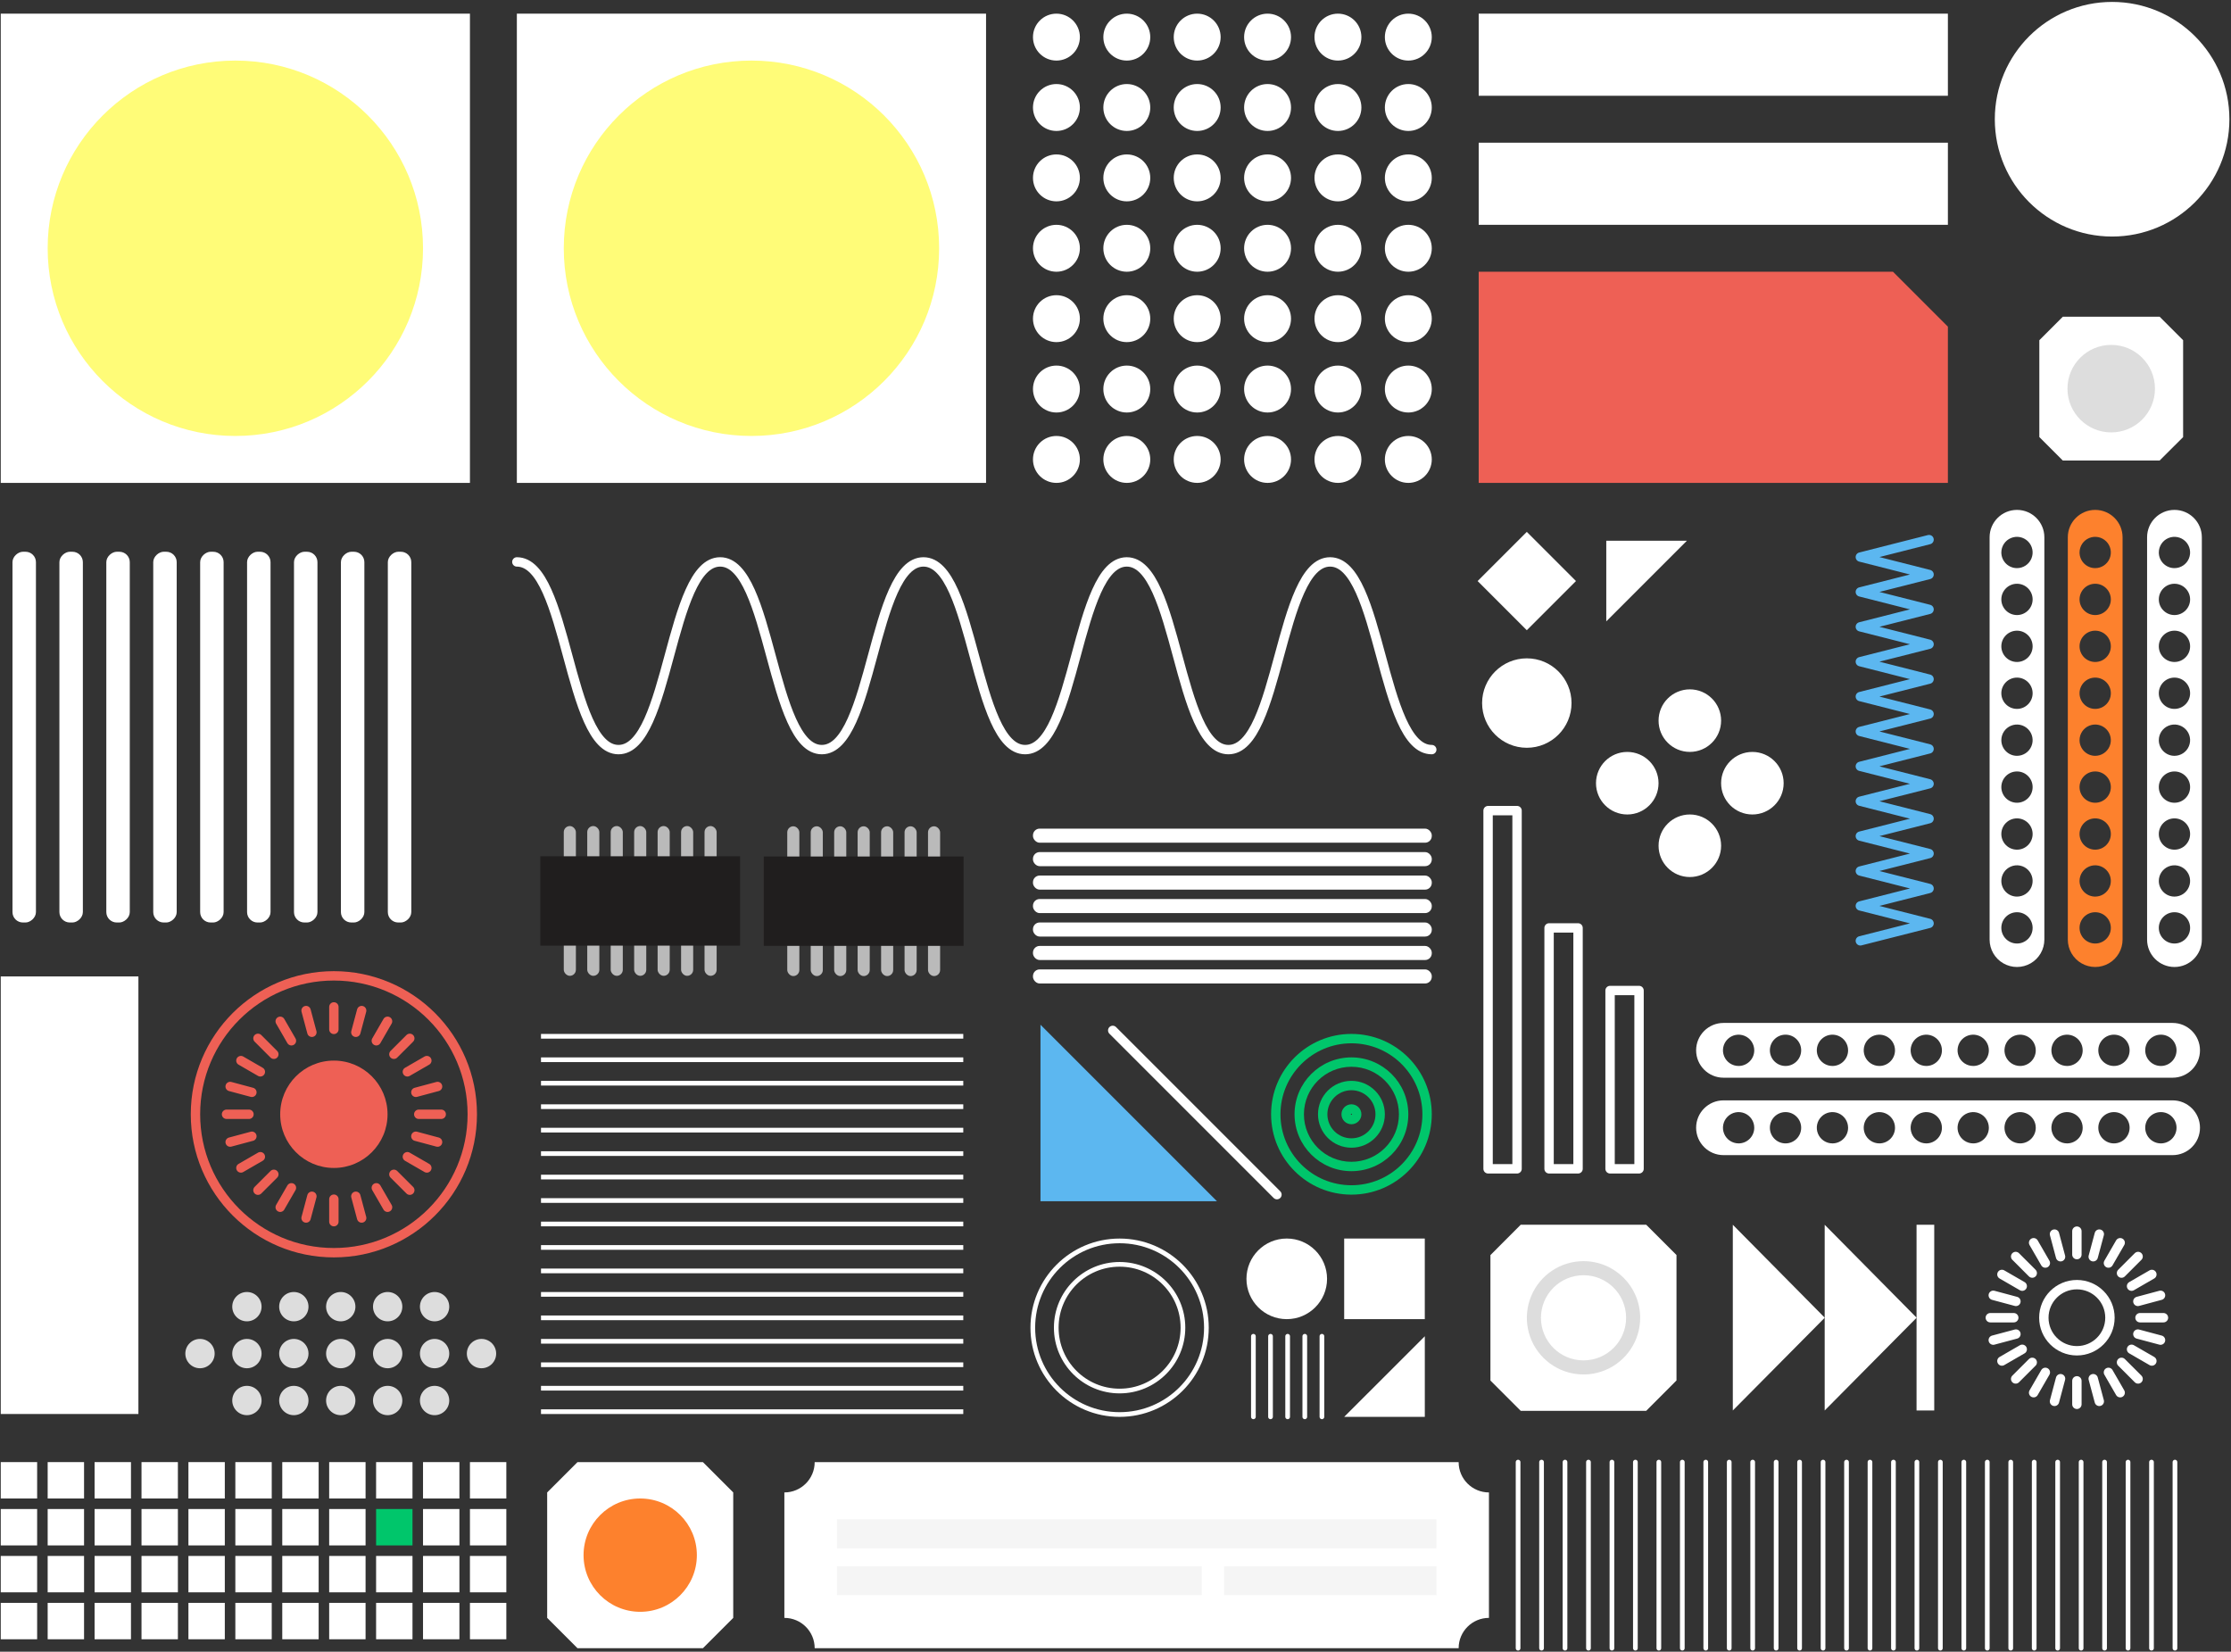 <?xml version="1.0" encoding="UTF-8"?>
<svg width="951px" height="704px" viewBox="0 0 951 704" version="1.1" xmlns="http://www.w3.org/2000/svg" xmlns:xlink="http://www.w3.org/1999/xlink">
    <rect x="0" y="0" width="951" height="704" fill="#333333" stroke="none"/>
    <!-- Generator: Sketch 43.2 (39069) - http://www.bohemiancoding.com/sketch -->
    <title>Group 2</title>
    <desc>Created with Sketch.</desc>
    <defs></defs>
    <g id="Page-1" stroke="none" stroke-width="1" fill="none" fill-rule="evenodd">
        <g id="Group-2">
            <g id="Group" transform="translate(0, 5)" fill-rule="nonzero">
                <rect id="Rectangle-path" fill="#FFFFFF" x="0.32" y="0.82" width="200" height="200"></rect>
                <circle id="Oval" fill="#FFFC78" cx="100.32" cy="100.82" r="80"></circle>
            </g>
            <g id="Group" transform="translate(541, 440)" fill-rule="nonzero" fill="#00C66B">
                <path d="M35.07,4.68 C51.777,4.68 65.32,18.223 65.32,34.93 C65.32,51.637 51.777,65.18 35.07,65.18 C18.363,65.18 4.82,51.637 4.82,34.93 C4.837,18.23 18.37,4.697 35.07,4.68 L35.07,4.68 Z M35.07,0.68 C16.154,0.68 0.82,16.014 0.82,34.93 C0.82,53.846 16.154,69.18 35.07,69.18 C53.986,69.18 69.32,53.846 69.32,34.93 C69.32,16.014 53.986,0.68 35.07,0.68 Z" id="Shape"></path>
                <path d="M35.07,14.68 C46.254,14.68 55.32,23.746 55.32,34.93 C55.32,46.114 46.254,55.18 35.07,55.18 C23.886,55.18 14.82,46.114 14.82,34.93 C14.831,23.751 23.891,14.691 35.07,14.68 L35.07,14.68 Z M35.07,10.68 C21.677,10.68 10.82,21.537 10.82,34.93 C10.82,48.323 21.677,59.18 35.07,59.18 C48.463,59.18 59.32,48.323 59.32,34.93 C59.303,21.544 48.456,10.697 35.07,10.68 L35.07,10.68 Z" id="Shape"></path>
                <path d="M35.07,24.68 C40.731,24.68 45.32,29.269 45.32,34.93 C45.32,40.591 40.731,45.18 35.07,45.18 C29.409,45.18 24.82,40.591 24.82,34.93 C24.826,29.271 29.411,24.686 35.07,24.68 L35.07,24.68 Z M35.07,20.68 C27.2,20.68 20.82,27.06 20.82,34.93 C20.82,42.8 27.2,49.18 35.07,49.18 C42.94,49.18 49.32,42.8 49.32,34.93 C49.309,27.065 42.935,20.691 35.07,20.68 Z" id="Shape"></path>
                <path d="M35.07,34.68 C35.208,34.68 35.32,34.792 35.32,34.93 C35.32,35.068 35.208,35.18 35.07,35.18 C34.932,35.18 34.82,35.068 34.82,34.93 C34.82,34.792 34.932,34.68 35.07,34.68 L35.07,34.68 Z M35.07,30.68 C32.723,30.68 30.82,32.583 30.82,34.93 C30.82,37.277 32.723,39.18 35.07,39.18 C37.417,39.18 39.32,37.277 39.32,34.93 C39.32,32.583 37.417,30.68 35.07,30.68 Z" id="Shape"></path>
            </g>
            <rect id="Rectangle-path" fill="#FFFFFF" fill-rule="nonzero" x="630.32" y="5.82" width="200" height="35"></rect>
            <rect id="Rectangle-path" fill="#FFFFFF" fill-rule="nonzero" x="630.32" y="60.82" width="200" height="35"></rect>
            <g id="Group" transform="translate(220, 5)" fill-rule="nonzero">
                <rect id="Rectangle-path" fill="#FFFFFF" x="0.32" y="0.82" width="200" height="200"></rect>
                <circle id="Oval" fill="#FFFC78" cx="100.32" cy="100.82" r="80"></circle>
            </g>
            <g id="Group" transform="translate(440, 5)" fill-rule="nonzero" fill="#FFFFFF">
                <circle id="Oval" cx="10.32" cy="10.82" r="10"></circle>
                <circle id="Oval" cx="40.32" cy="10.82" r="10"></circle>
                <circle id="Oval" cx="70.32" cy="10.82" r="10"></circle>
                <circle id="Oval" cx="100.32" cy="10.82" r="10"></circle>
                <circle id="Oval" cx="130.32" cy="10.82" r="10"></circle>
                <circle id="Oval" cx="160.32" cy="10.82" r="10"></circle>
                <circle id="Oval" cx="10.32" cy="40.82" r="10"></circle>
                <circle id="Oval" cx="40.32" cy="40.82" r="10"></circle>
                <circle id="Oval" cx="70.32" cy="40.82" r="10"></circle>
                <circle id="Oval" cx="100.32" cy="40.82" r="10"></circle>
                <circle id="Oval" cx="130.32" cy="40.82" r="10"></circle>
                <circle id="Oval" cx="160.32" cy="40.82" r="10"></circle>
                <circle id="Oval" cx="10.32" cy="70.82" r="10"></circle>
                <circle id="Oval" cx="40.32" cy="70.82" r="10"></circle>
                <circle id="Oval" cx="70.32" cy="70.82" r="10"></circle>
                <circle id="Oval" cx="100.32" cy="70.82" r="10"></circle>
                <circle id="Oval" cx="130.32" cy="70.82" r="10"></circle>
                <circle id="Oval" cx="160.32" cy="70.82" r="10"></circle>
                <circle id="Oval" cx="10.32" cy="100.82" r="10"></circle>
                <circle id="Oval" cx="40.32" cy="100.82" r="10"></circle>
                <circle id="Oval" cx="70.32" cy="100.82" r="10"></circle>
                <circle id="Oval" cx="100.32" cy="100.82" r="10"></circle>
                <circle id="Oval" cx="130.32" cy="100.82" r="10"></circle>
                <circle id="Oval" cx="160.32" cy="100.82" r="10"></circle>
                <circle id="Oval" cx="10.32" cy="130.82" r="10"></circle>
                <circle id="Oval" cx="40.32" cy="130.82" r="10"></circle>
                <circle id="Oval" cx="70.32" cy="130.82" r="10"></circle>
                <circle id="Oval" cx="100.32" cy="130.82" r="10"></circle>
                <circle id="Oval" cx="130.32" cy="130.82" r="10"></circle>
                <circle id="Oval" cx="160.32" cy="130.82" r="10"></circle>
                <circle id="Oval" cx="10.32" cy="160.82" r="10"></circle>
                <circle id="Oval" cx="40.32" cy="160.82" r="10"></circle>
                <circle id="Oval" cx="70.32" cy="160.82" r="10"></circle>
                <circle id="Oval" cx="100.32" cy="160.82" r="10"></circle>
                <circle id="Oval" cx="130.32" cy="160.82" r="10"></circle>
                <circle id="Oval" cx="160.32" cy="160.82" r="10"></circle>
                <circle id="Oval" cx="10.32" cy="190.82" r="10"></circle>
                <circle id="Oval" cx="40.32" cy="190.82" r="10"></circle>
                <circle id="Oval" cx="70.32" cy="190.82" r="10"></circle>
                <circle id="Oval" cx="100.32" cy="190.82" r="10"></circle>
                <circle id="Oval" cx="130.32" cy="190.82" r="10"></circle>
                <circle id="Oval" cx="160.32" cy="190.82" r="10"></circle>
            </g>
            <path d="M220.32,239.5 C241.99,239.5 241.99,319.5 263.65,319.5 C285.31,319.5 285.32,239.5 306.98,239.5 C328.64,239.5 328.64,319.5 350.31,319.5 C371.98,319.5 371.98,239.5 393.64,239.5 C415.3,239.5 415.31,319.5 436.97,319.5 C458.63,319.5 458.64,239.5 480.3,239.5 C501.96,239.5 501.97,319.5 523.63,319.5 C545.29,319.5 545.3,239.5 566.97,239.5 C588.64,239.5 588.64,319.5 610.31,319.5" id="Shape" stroke="#FFFFFF" stroke-width="4" stroke-linecap="round" stroke-linejoin="round"></path>
            <g id="Group" transform="translate(230, 352)" fill-rule="nonzero">
                <rect id="Rectangle-path" fill="#BABABA" x="10.32" y="0.08" width="5.16" height="63.84" rx="2.58"></rect>
                <rect id="Rectangle-path" fill="#BABABA" x="20.32" y="0.08" width="5.16" height="63.84" rx="2.58"></rect>
                <rect id="Rectangle-path" fill="#BABABA" x="30.32" y="0.08" width="5.16" height="63.84" rx="2.58"></rect>
                <rect id="Rectangle-path" fill="#BABABA" x="40.32" y="0.08" width="5.16" height="63.84" rx="2.58"></rect>
                <rect id="Rectangle-path" fill="#BABABA" x="50.32" y="0.08" width="5.16" height="63.84" rx="2.58"></rect>
                <rect id="Rectangle-path" fill="#BABABA" x="60.32" y="0.08" width="5.16" height="63.84" rx="2.58"></rect>
                <rect id="Rectangle-path" fill="#BABABA" x="70.32" y="0.08" width="5.16" height="63.84" rx="2.58"></rect>
                <rect id="Rectangle-path" fill="#201E1E" x="0.32" y="12.96" width="85.16" height="38.09"></rect>
                <rect id="Rectangle-path" fill="#BABABA" x="105.58" y="0.18" width="5.16" height="63.84" rx="2.58"></rect>
                <rect id="Rectangle-path" fill="#BABABA" x="115.58" y="0.18" width="5.16" height="63.84" rx="2.58"></rect>
                <rect id="Rectangle-path" fill="#BABABA" x="125.58" y="0.18" width="5.16" height="63.84" rx="2.58"></rect>
                <rect id="Rectangle-path" fill="#BABABA" x="135.58" y="0.18" width="5.16" height="63.84" rx="2.58"></rect>
                <rect id="Rectangle-path" fill="#BABABA" x="145.58" y="0.18" width="5.16" height="63.84" rx="2.58"></rect>
                <rect id="Rectangle-path" fill="#BABABA" x="155.58" y="0.18" width="5.16" height="63.84" rx="2.58"></rect>
                <rect id="Rectangle-path" fill="#BABABA" x="165.58" y="0.18" width="5.16" height="63.84" rx="2.58"></rect>
                <rect id="Rectangle-path" fill="#201E1E" x="95.58" y="13.06" width="85.16" height="38.09"></rect>
            </g>
            <g id="Group" transform="translate(440, 353)" fill-rule="nonzero" fill="#FFFFFF">
                <rect id="Rectangle-path" x="0.32" y="0.18" width="170" height="6" rx="2.85"></rect>
                <rect id="Rectangle-path" x="0.32" y="10.18" width="170" height="6" rx="2.85"></rect>
                <rect id="Rectangle-path" x="0.32" y="20.18" width="170" height="6" rx="2.85"></rect>
                <rect id="Rectangle-path" x="0.32" y="30.18" width="170" height="6" rx="2.85"></rect>
                <rect id="Rectangle-path" x="0.32" y="40.18" width="170" height="6" rx="2.85"></rect>
                <rect id="Rectangle-path" x="0.32" y="50.18" width="170" height="6" rx="2.85"></rect>
                <rect id="Rectangle-path" x="0.32" y="60.18" width="170" height="6" rx="2.85"></rect>
            </g>
            <g id="Group" transform="translate(443, 436)" fill-rule="nonzero" fill="#5CB7F0">
                <polygon id="Shape" points="2.52 73.98 2.52 5.56 70.94 73.98"></polygon>
                <path d="M4.52,10.39 L66.11,72 L4.52,72 L4.52,10.39 L4.52,10.39 Z M0.52,0.73 L0.52,76 L75.76,76 L68.93,69.17 L7.34,7.58 L0.51,0.75 L0.52,0.73 Z" id="Shape"></path>
            </g>
            <polygon id="Shape" fill="#EE6055" fill-rule="nonzero" points="806.91 115.82 630.32 115.82 630.32 205.82 830.32 205.82 830.32 139.23"></polygon>
            <circle id="Oval" fill="#FFFFFF" fill-rule="nonzero" cx="900.32" cy="50.82" r="50"></circle>
            <g id="Group" transform="translate(680, 293)" fill-rule="nonzero" fill="#FFFFFF">
                <circle id="Oval" cx="13.65" cy="40.82" r="13.33"></circle>
                <circle id="Oval" cx="66.98" cy="40.82" r="13.33"></circle>
                <circle id="Oval" cx="40.32" cy="14.15" r="13.33"></circle>
                <circle id="Oval" cx="40.32" cy="67.48" r="13.33"></circle>
            </g>
            <g id="Group" transform="translate(230, 440)" fill-rule="nonzero" fill="#FFFFFF">
                <rect id="Rectangle-path" transform="translate(90.61, 71.69) rotate(90) translate(-90.61, -71.69) " x="89.61" y="-18.31" width="2" height="180"></rect>
                <rect id="Rectangle-path" transform="translate(90.61, 81.69) rotate(90) translate(-90.61, -81.69) " x="89.61" y="-8.31" width="2" height="180"></rect>
                <rect id="Rectangle-path" transform="translate(90.61, 91.69) rotate(90) translate(-90.61, -91.69) " x="89.61" y="1.69" width="2" height="180"></rect>
                <rect id="Rectangle-path" transform="translate(90.61, 101.69) rotate(90) translate(-90.61, -101.69) " x="89.61" y="11.69" width="2" height="180"></rect>
                <rect id="Rectangle-path" transform="translate(90.61, 111.69) rotate(90) translate(-90.61, -111.69) " x="89.61" y="21.69" width="2" height="180"></rect>
                <rect id="Rectangle-path" transform="translate(90.61, 121.69) rotate(90) translate(-90.61, -121.69) " x="89.61" y="31.69" width="2" height="180"></rect>
                <rect id="Rectangle-path" transform="translate(90.61, 11.69) rotate(90) translate(-90.61, -11.69) " x="89.61" y="-78.31" width="2" height="180"></rect>
                <rect id="Rectangle-path" transform="translate(90.61, 1.69) rotate(90) translate(-90.61, -1.69) " x="89.61" y="-88.31" width="2" height="180"></rect>
                <rect id="Rectangle-path" transform="translate(90.61, 21.69) rotate(90) translate(-90.61, -21.69) " x="89.61" y="-68.31" width="2" height="180"></rect>
                <rect id="Rectangle-path" transform="translate(90.61, 31.69) rotate(90) translate(-90.61, -31.69) " x="89.61" y="-58.31" width="2" height="180"></rect>
                <rect id="Rectangle-path" transform="translate(90.61, 41.69) rotate(90) translate(-90.61, -41.69) " x="89.61" y="-48.31" width="2" height="180"></rect>
                <rect id="Rectangle-path" transform="translate(90.61, 51.69) rotate(90) translate(-90.61, -51.69) " x="89.61" y="-38.31" width="2" height="180"></rect>
                <rect id="Rectangle-path" transform="translate(90.61, 61.69) rotate(90) translate(-90.61, -61.69) " x="89.61" y="-28.31" width="2" height="180"></rect>
                <rect id="Rectangle-path" transform="translate(90.61, 131.69) rotate(90) translate(-90.61, -131.69) " x="89.61" y="41.69" width="2" height="180"></rect>
                <rect id="Rectangle-path" transform="translate(90.61, 141.69) rotate(90) translate(-90.61, -141.69) " x="89.61" y="51.69" width="2" height="180"></rect>
                <rect id="Rectangle-path" transform="translate(90.61, 151.69) rotate(90) translate(-90.61, -151.69) " x="89.61" y="61.69" width="2" height="180"></rect>
                <rect id="Rectangle-path" transform="translate(90.61, 161.69) rotate(90) translate(-90.61, -161.69) " x="89.61" y="71.69" width="2" height="180"></rect>
            </g>
            <path d="M474.32,439.18 L544.32,509.18" id="Shape" stroke="#FFFFFF" stroke-width="4" stroke-linecap="round" stroke-linejoin="round"></path>
            <polyline id="Shape" stroke="#5CB7F0" stroke-width="4" stroke-linecap="round" stroke-linejoin="round" transform="translate(807.645, 315.5) rotate(-270) translate(-807.645, -315.5) " points="722.145 300.855 729.577 330.145 737.008 300.855 744.44 330.145 751.871 300.855 759.303 330.145 766.734 300.855 774.166 330.145 781.605 300.855 789.036 330.145 796.475 300.855 803.907 330.145 811.338 300.855 818.777 330.145 826.216 300.855 833.648 330.145 841.087 300.855 848.518 330.145 855.95 300.855 863.389 330.145 870.828 300.855 878.267 330.145 885.706 300.855 893.145 330.145"></polyline>
            <g id="Group" transform="translate(83, 415)">
                <circle id="Oval" stroke="#EE6055" stroke-width="4" stroke-linecap="round" stroke-linejoin="round" cx="59.32" cy="59.93" r="59"></circle>
                <path d="M59.32,14.17 L59.32,23.75" id="Shape" stroke="#EE6055" stroke-width="4" stroke-linecap="round" stroke-linejoin="round"></path>
                <path d="M47.47,15.73 L49.95,24.98" id="Shape" stroke="#EE6055" stroke-width="4" stroke-linecap="round" stroke-linejoin="round"></path>
                <path d="M36.44,20.3 L41.23,28.6" id="Shape" stroke="#EE6055" stroke-width="4" stroke-linecap="round" stroke-linejoin="round"></path>
                <path d="M26.96,27.57 L33.73,34.35" id="Shape" stroke="#EE6055" stroke-width="4" stroke-linecap="round" stroke-linejoin="round"></path>
                <path d="M19.69,37.05 L27.98,41.84" id="Shape" stroke="#EE6055" stroke-width="4" stroke-linecap="round" stroke-linejoin="round"></path>
                <path d="M15.11,48.09 L24.37,50.57" id="Shape" stroke="#EE6055" stroke-width="4" stroke-linecap="round" stroke-linejoin="round"></path>
                <path d="M13.56,59.93 L23.13,59.93" id="Shape" stroke="#EE6055" stroke-width="4" stroke-linecap="round" stroke-linejoin="round"></path>
                <path d="M15.11,71.78 L24.37,69.3" id="Shape" stroke="#EE6055" stroke-width="4" stroke-linecap="round" stroke-linejoin="round"></path>
                <path d="M19.69,82.81 L27.98,78.02" id="Shape" stroke="#EE6055" stroke-width="4" stroke-linecap="round" stroke-linejoin="round"></path>
                <path d="M26.96,92.29 L33.73,85.52" id="Shape" stroke="#EE6055" stroke-width="4" stroke-linecap="round" stroke-linejoin="round"></path>
                <path d="M36.44,99.56 L41.23,91.27" id="Shape" stroke="#EE6055" stroke-width="4" stroke-linecap="round" stroke-linejoin="round"></path>
                <path d="M47.47,104.14 L49.95,94.88" id="Shape" stroke="#EE6055" stroke-width="4" stroke-linecap="round" stroke-linejoin="round"></path>
                <path d="M59.32,105.7 L59.32,96.12" id="Shape" stroke="#EE6055" stroke-width="4" stroke-linecap="round" stroke-linejoin="round"></path>
                <path d="M71.16,104.14 L68.68,94.88" id="Shape" stroke="#EE6055" stroke-width="4" stroke-linecap="round" stroke-linejoin="round"></path>
                <path d="M82.2,99.56 L77.41,91.27" id="Shape" stroke="#EE6055" stroke-width="4" stroke-linecap="round" stroke-linejoin="round"></path>
                <path d="M91.68,92.29 L84.9,85.52" id="Shape" stroke="#EE6055" stroke-width="4" stroke-linecap="round" stroke-linejoin="round"></path>
                <path d="M98.95,82.81 L90.65,78.02" id="Shape" stroke="#EE6055" stroke-width="4" stroke-linecap="round" stroke-linejoin="round"></path>
                <path d="M103.52,71.78 L94.27,69.3" id="Shape" stroke="#EE6055" stroke-width="4" stroke-linecap="round" stroke-linejoin="round"></path>
                <path d="M105.08,59.93 L95.5,59.93" id="Shape" stroke="#EE6055" stroke-width="4" stroke-linecap="round" stroke-linejoin="round"></path>
                <path d="M103.52,48.09 L94.27,50.57" id="Shape" stroke="#EE6055" stroke-width="4" stroke-linecap="round" stroke-linejoin="round"></path>
                <path d="M98.95,37.05 L90.65,41.84" id="Shape" stroke="#EE6055" stroke-width="4" stroke-linecap="round" stroke-linejoin="round"></path>
                <path d="M91.68,27.57 L84.9,34.35" id="Shape" stroke="#EE6055" stroke-width="4" stroke-linecap="round" stroke-linejoin="round"></path>
                <path d="M82.2,20.3 L77.41,28.6" id="Shape" stroke="#EE6055" stroke-width="4" stroke-linecap="round" stroke-linejoin="round"></path>
                <path d="M71.16,15.73 L68.68,24.98" id="Shape" stroke="#EE6055" stroke-width="4" stroke-linecap="round" stroke-linejoin="round"></path>
                <circle id="Oval" fill="#EE6055" fill-rule="nonzero" cx="59.32" cy="59.93" r="22.88"></circle>
            </g>
            <rect id="Rectangle-path" fill="#FFFFFF" fill-rule="nonzero" x="0.32" y="416.18" width="58.68" height="186.5"></rect>
            <g id="Group" transform="translate(79, 550)" fill-rule="nonzero" fill="#DDDDDD">
                <circle id="Oval" cx="26.25" cy="46.93" r="6.25"></circle>
                <circle id="Oval" cx="46.25" cy="46.93" r="6.25"></circle>
                <circle id="Oval" cx="66.25" cy="46.93" r="6.25"></circle>
                <circle id="Oval" cx="86.25" cy="46.93" r="6.25"></circle>
                <circle id="Oval" cx="106.25" cy="46.93" r="6.25"></circle>
                <circle id="Oval" cx="6.25" cy="26.93" r="6.25"></circle>
                <circle id="Oval" cx="26.25" cy="26.93" r="6.25"></circle>
                <circle id="Oval" cx="46.25" cy="26.93" r="6.25"></circle>
                <circle id="Oval" cx="66.25" cy="26.93" r="6.25"></circle>
                <circle id="Oval" cx="86.25" cy="26.93" r="6.25"></circle>
                <circle id="Oval" cx="106.25" cy="26.93" r="6.25"></circle>
                <circle id="Oval" cx="126.25" cy="26.93" r="6.25"></circle>
                <circle id="Oval" cx="26.25" cy="6.93" r="6.25"></circle>
                <circle id="Oval" cx="46.25" cy="6.93" r="6.25"></circle>
                <circle id="Oval" cx="66.25" cy="6.93" r="6.25"></circle>
                <circle id="Oval" cx="86.25" cy="6.93" r="6.25"></circle>
                <circle id="Oval" cx="106.25" cy="6.93" r="6.25"></circle>
            </g>
            <g id="Group" transform="translate(635, 522)" fill-rule="nonzero">
                <polygon id="Shape" fill="#FFFFFF" points="66.71 79.34 13.24 79.34 0.32 66.42 0.32 12.95 13.24 0 66.71 0 79.63 12.92 79.63 66.39"></polygon>
                <path d="M40,21.53 C50.024,21.53 58.15,29.656 58.15,39.68 C58.15,49.704 50.024,57.83 40,57.83 C29.976,57.83 21.85,49.704 21.85,39.68 C21.861,29.661 29.981,21.541 40,21.53 L40,21.53 Z M40,15.53 C30.232,15.53 21.426,21.414 17.688,30.438 C13.95,39.462 16.017,49.85 22.923,56.757 C29.83,63.663 40.218,65.73 49.242,61.992 C58.266,58.254 64.15,49.448 64.15,39.68 C64.15,26.342 53.338,15.53 40,15.53 L40,15.53 Z" id="Shape" fill="#DDDDDD"></path>
            </g>
            <g id="Group" transform="translate(869, 135)" fill-rule="nonzero">
                <polygon id="Shape" fill="#FFFFFF" points="51.58 61.28 10.3 61.28 0.3 51.28 0.3 10 10.3 0 51.59 0 61.59 10 61.59 51.3"></polygon>
                <circle id="Oval" fill="#DDDDDD" cx="30.94" cy="30.65" r="18.65"></circle>
            </g>
            <g id="Group" transform="translate(233, 623)" fill-rule="nonzero">
                <polygon id="Shape" fill="#FFFFFF" points="66.63 79.5 13.16 79.5 0.24 66.58 0.24 13.11 13.16 0.19 66.63 0.19 79.55 13.11 79.55 66.58"></polygon>
                <circle id="Oval" fill="#FD812D" cx="39.9" cy="39.84" r="24.15"></circle>
            </g>
            <g id="Group" transform="translate(0, 623)" fill-rule="nonzero">
                <rect id="Rectangle-path" fill="#FFFFFF" x="0.32" y="0.18" width="15.51" height="15.51"></rect>
                <rect id="Rectangle-path" fill="#FFFFFF" x="20.32" y="0.18" width="15.51" height="15.51"></rect>
                <rect id="Rectangle-path" fill="#FFFFFF" x="40.32" y="0.18" width="15.51" height="15.51"></rect>
                <rect id="Rectangle-path" fill="#FFFFFF" x="60.32" y="0.18" width="15.51" height="15.51"></rect>
                <rect id="Rectangle-path" fill="#FFFFFF" x="80.32" y="0.18" width="15.51" height="15.51"></rect>
                <rect id="Rectangle-path" fill="#FFFFFF" x="100.32" y="0.18" width="15.51" height="15.51"></rect>
                <rect id="Rectangle-path" fill="#FFFFFF" x="120.32" y="0.18" width="15.51" height="15.51"></rect>
                <rect id="Rectangle-path" fill="#FFFFFF" x="140.32" y="0.18" width="15.51" height="15.51"></rect>
                <rect id="Rectangle-path" fill="#FFFFFF" x="160.32" y="0.18" width="15.51" height="15.51"></rect>
                <rect id="Rectangle-path" fill="#FFFFFF" x="180.32" y="0.18" width="15.51" height="15.51"></rect>
                <rect id="Rectangle-path" fill="#FFFFFF" x="200.32" y="0.18" width="15.51" height="15.51"></rect>
                <rect id="Rectangle-path" fill="#FFFFFF" x="0.32" y="20.18" width="15.51" height="15.51"></rect>
                <rect id="Rectangle-path" fill="#FFFFFF" x="20.32" y="20.18" width="15.51" height="15.51"></rect>
                <rect id="Rectangle-path" fill="#FFFFFF" x="40.32" y="20.18" width="15.51" height="15.51"></rect>
                <rect id="Rectangle-path" fill="#FFFFFF" x="60.32" y="20.18" width="15.51" height="15.51"></rect>
                <rect id="Rectangle-path" fill="#FFFFFF" x="80.32" y="20.18" width="15.51" height="15.51"></rect>
                <rect id="Rectangle-path" fill="#FFFFFF" x="100.32" y="20.18" width="15.51" height="15.51"></rect>
                <rect id="Rectangle-path" fill="#FFFFFF" x="120.32" y="20.18" width="15.51" height="15.51"></rect>
                <rect id="Rectangle-path" fill="#FFFFFF" x="140.32" y="20.18" width="15.51" height="15.51"></rect>
                <rect id="Rectangle-path" fill="#00C66B" x="160.32" y="20.18" width="15.51" height="15.51"></rect>
                <rect id="Rectangle-path" fill="#FFFFFF" x="180.32" y="20.18" width="15.51" height="15.51"></rect>
                <rect id="Rectangle-path" fill="#FFFFFF" x="200.32" y="20.18" width="15.51" height="15.51"></rect>
                <rect id="Rectangle-path" fill="#FFFFFF" x="0.32" y="40.18" width="15.51" height="15.51"></rect>
                <rect id="Rectangle-path" fill="#FFFFFF" x="20.32" y="40.18" width="15.51" height="15.51"></rect>
                <rect id="Rectangle-path" fill="#FFFFFF" x="40.32" y="40.18" width="15.51" height="15.51"></rect>
                <rect id="Rectangle-path" fill="#FFFFFF" x="60.32" y="40.18" width="15.51" height="15.51"></rect>
                <rect id="Rectangle-path" fill="#FFFFFF" x="80.32" y="40.18" width="15.51" height="15.51"></rect>
                <rect id="Rectangle-path" fill="#FFFFFF" x="100.32" y="40.18" width="15.51" height="15.51"></rect>
                <rect id="Rectangle-path" fill="#FFFFFF" x="120.32" y="40.18" width="15.51" height="15.51"></rect>
                <rect id="Rectangle-path" fill="#FFFFFF" x="140.32" y="40.18" width="15.51" height="15.51"></rect>
                <rect id="Rectangle-path" fill="#FFFFFF" x="160.32" y="40.18" width="15.51" height="15.51"></rect>
                <rect id="Rectangle-path" fill="#FFFFFF" x="180.32" y="40.18" width="15.51" height="15.51"></rect>
                <rect id="Rectangle-path" fill="#FFFFFF" x="200.32" y="40.18" width="15.51" height="15.51"></rect>
                <rect id="Rectangle-path" fill="#FFFFFF" x="0.32" y="60.18" width="15.51" height="15.51"></rect>
                <rect id="Rectangle-path" fill="#FFFFFF" x="20.32" y="60.18" width="15.51" height="15.51"></rect>
                <rect id="Rectangle-path" fill="#FFFFFF" x="40.32" y="60.18" width="15.51" height="15.51"></rect>
                <rect id="Rectangle-path" fill="#FFFFFF" x="60.32" y="60.18" width="15.51" height="15.51"></rect>
                <rect id="Rectangle-path" fill="#FFFFFF" x="80.32" y="60.18" width="15.51" height="15.51"></rect>
                <rect id="Rectangle-path" fill="#FFFFFF" x="100.32" y="60.18" width="15.51" height="15.51"></rect>
                <rect id="Rectangle-path" fill="#FFFFFF" x="120.32" y="60.18" width="15.51" height="15.51"></rect>
                <rect id="Rectangle-path" fill="#FFFFFF" x="140.32" y="60.18" width="15.51" height="15.51"></rect>
                <rect id="Rectangle-path" fill="#FFFFFF" x="160.32" y="60.18" width="15.51" height="15.51"></rect>
                <rect id="Rectangle-path" fill="#FFFFFF" x="180.32" y="60.18" width="15.51" height="15.51"></rect>
                <rect id="Rectangle-path" fill="#FFFFFF" x="200.32" y="60.18" width="15.51" height="15.51"></rect>
            </g>
            <g id="Group" transform="translate(647, 623)" stroke="#FFFFFF" stroke-width="2" stroke-linecap="round" stroke-linejoin="round">
                <path d="M0.11,0.18 L0.11,79.5" id="Shape"></path>
                <path d="M20.11,0.18 L20.11,79.5" id="Shape"></path>
                <path d="M40.11,0.18 L40.11,79.5" id="Shape"></path>
                <path d="M60.11,0.18 L60.11,79.5" id="Shape"></path>
                <path d="M80.11,0.18 L80.11,79.5" id="Shape"></path>
                <path d="M100.11,0.18 L100.11,79.5" id="Shape"></path>
                <path d="M120.11,0.18 L120.11,79.5" id="Shape"></path>
                <path d="M140.11,0.18 L140.11,79.5" id="Shape"></path>
                <path d="M160.11,0.18 L160.11,79.5" id="Shape"></path>
                <path d="M180.11,0.18 L180.11,79.5" id="Shape"></path>
                <path d="M200.11,0.18 L200.11,79.5" id="Shape"></path>
                <path d="M220.11,0.18 L220.11,79.5" id="Shape"></path>
                <path d="M240.11,0.18 L240.11,79.5" id="Shape"></path>
                <path d="M260.11,0.18 L260.11,79.5" id="Shape"></path>
                <path d="M10.11,0.18 L10.11,79.5" id="Shape"></path>
                <path d="M30.11,0.18 L30.11,79.5" id="Shape"></path>
                <path d="M50.11,0.18 L50.11,79.5" id="Shape"></path>
                <path d="M70.11,0.18 L70.11,79.5" id="Shape"></path>
                <path d="M90.11,0.18 L90.11,79.5" id="Shape"></path>
                <path d="M110.11,0.18 L110.11,79.5" id="Shape"></path>
                <path d="M130.11,0.18 L130.11,79.5" id="Shape"></path>
                <path d="M150.11,0.18 L150.11,79.5" id="Shape"></path>
                <path d="M170.11,0.18 L170.11,79.5" id="Shape"></path>
                <path d="M190.11,0.18 L190.11,79.5" id="Shape"></path>
                <path d="M210.11,0.18 L210.11,79.5" id="Shape"></path>
                <path d="M230.11,0.18 L230.11,79.5" id="Shape"></path>
                <path d="M250.11,0.18 L250.11,79.5" id="Shape"></path>
                <path d="M270.11,0.18 L270.11,79.5" id="Shape"></path>
                <path d="M280.11,0.18 L280.11,79.5" id="Shape"></path>
            </g>
            <g id="Group" transform="translate(634, 345)" stroke="#FFFFFF" stroke-width="4" stroke-linecap="round" stroke-linejoin="round">
                <rect id="Rectangle-path" x="0.32" y="0.5" width="12.35" height="152.68"></rect>
                <rect id="Rectangle-path" x="26.32" y="50.5" width="12.35" height="102.68"></rect>
                <rect id="Rectangle-path" x="52.32" y="77.18" width="12.35" height="76"></rect>
            </g>
            <g id="Group" transform="translate(334, 623)" fill-rule="nonzero">
                <path d="M287.77,79.5 L13.27,79.5 C13.27,72.364 7.486,66.58 0.35,66.58 L0.35,13.11 C7.486,13.11 13.27,7.326 13.27,0.19 L287.77,0.19 C287.77,7.326 293.554,13.11 300.69,13.11 L300.69,66.58 C293.554,66.58 287.77,72.364 287.77,79.5 L287.77,79.5 Z" id="Shape" fill="#FFFFFF"></path>
                <rect id="Rectangle-path" fill="#F5F5F5" transform="translate(150.53, 30.725) rotate(90) translate(-150.53, -30.725) " x="144.355" y="-97.025" width="12.35" height="255.5"></rect>
                <rect id="Rectangle-path" fill="#F5F5F5" transform="translate(100.53, 50.725) rotate(90) translate(-100.53, -50.725) " x="94.355" y="-27.025" width="12.35" height="155.5"></rect>
                <rect id="Rectangle-path" fill="#F5F5F5" transform="translate(233.03, 50.725) rotate(90) translate(-233.03, -50.725) " x="226.855" y="5.475" width="12.35" height="90.5"></rect>
            </g>
            <g id="Group" transform="translate(738, 522)" fill-rule="nonzero" fill="#FFFFFF">
                <polygon id="Shape" points="39.8 39.68 0.64 79.18 0.64 0.02 39.8 39.6"></polygon>
                <polygon id="Shape" points="78.96 39.68 39.8 79.18 39.8 0.02 78.96 39.6"></polygon>
                <rect id="Rectangle-path" x="78.96" y="0.02" width="7.54" height="79.16"></rect>
            </g>
            <g id="Group" transform="translate(848, 524)" stroke="#FFFFFF" stroke-width="4" stroke-linecap="round" stroke-linejoin="round">
                <path d="M37.31,0.74 L37.31,10.74" id="Shape"></path>
                <path d="M27.76,2 L30.34,11.65" id="Shape"></path>
                <path d="M18.86,5.68 L23.86,14.34" id="Shape"></path>
                <path d="M11.21,11.55 L18.28,18.62" id="Shape"></path>
                <path d="M5.35,19.19 L14.01,24.19" id="Shape"></path>
                <path d="M1.66,28.09 L11.32,30.68" id="Shape"></path>
                <path d="M0.4,37.64 L10.4,37.64" id="Shape"></path>
                <path d="M1.66,47.19 L11.32,44.61" id="Shape"></path>
                <path d="M5.35,56.1 L14.01,51.1" id="Shape"></path>
                <path d="M11.21,63.74 L18.28,56.67" id="Shape"></path>
                <path d="M18.86,69.6 L23.86,60.94" id="Shape"></path>
                <path d="M27.76,73.29 L30.34,63.63" id="Shape"></path>
                <path d="M37.31,74.55 L37.31,64.55" id="Shape"></path>
                <path d="M46.86,73.29 L44.27,63.63" id="Shape"></path>
                <path d="M55.76,69.6 L50.76,60.94" id="Shape"></path>
                <path d="M63.4,63.74 L56.33,56.67" id="Shape"></path>
                <path d="M69.27,56.1 L60.61,51.1" id="Shape"></path>
                <path d="M72.96,47.19 L63.3,44.61" id="Shape"></path>
                <path d="M74.21,37.64 L64.21,37.64" id="Shape"></path>
                <path d="M72.96,28.09 L63.3,30.68" id="Shape"></path>
                <path d="M69.27,19.19 L60.61,24.19" id="Shape"></path>
                <path d="M63.4,11.55 L56.33,18.62" id="Shape"></path>
                <path d="M55.76,5.68 L50.76,14.34" id="Shape"></path>
                <path d="M46.86,2 L44.27,11.65" id="Shape"></path>
                <circle id="Oval" cx="37.31" cy="37.64" r="14.09"></circle>
            </g>
            <path d="M926.11,436 L734.67,436 C728.225,436 723,441.225 723,447.67 C723,454.115 728.225,459.34 734.67,459.34 L926.11,459.34 C932.555,459.34 937.78,454.115 937.78,447.67 C937.78,441.225 932.555,436 926.11,436 L926.11,436 Z M741.11,454.34 C738.412,454.34 735.98,452.715 734.948,450.222 C733.915,447.73 734.486,444.861 736.394,442.954 C738.301,441.046 741.17,440.475 743.662,441.508 C746.155,442.54 747.78,444.972 747.78,447.67 C747.78,451.354 744.794,454.34 741.11,454.34 Z M761.11,454.34 C757.426,454.34 754.44,451.354 754.44,447.67 C754.44,443.986 757.426,441 761.11,441 C764.794,441 767.78,443.986 767.78,447.67 C767.78,449.439 767.077,451.136 765.826,452.386 C764.576,453.637 762.879,454.34 761.11,454.34 Z M801.11,454.34 C798.412,454.34 795.98,452.715 794.948,450.222 C793.915,447.73 794.486,444.861 796.394,442.954 C798.301,441.046 801.17,440.475 803.662,441.508 C806.155,442.54 807.78,444.972 807.78,447.67 C807.78,451.354 804.794,454.34 801.11,454.34 Z M781.11,454.34 C778.412,454.34 775.98,452.715 774.948,450.222 C773.915,447.73 774.486,444.861 776.394,442.954 C778.301,441.046 781.17,440.475 783.662,441.508 C786.155,442.54 787.78,444.972 787.78,447.67 C787.78,451.354 784.794,454.34 781.11,454.34 L781.11,454.34 Z M821.11,454.34 C818.412,454.34 815.98,452.715 814.948,450.222 C813.915,447.73 814.486,444.861 816.394,442.954 C818.301,441.046 821.17,440.475 823.662,441.508 C826.155,442.54 827.78,444.972 827.78,447.67 C827.78,451.354 824.794,454.34 821.11,454.34 Z M841.11,454.34 C838.412,454.34 835.98,452.715 834.948,450.222 C833.915,447.73 834.486,444.861 836.394,442.954 C838.301,441.046 841.17,440.475 843.662,441.508 C846.155,442.54 847.78,444.972 847.78,447.67 C847.78,451.354 844.794,454.34 841.11,454.34 Z M861.11,454.34 C858.412,454.34 855.98,452.715 854.948,450.222 C853.915,447.73 854.486,444.861 856.394,442.954 C858.301,441.046 861.17,440.475 863.662,441.508 C866.155,442.54 867.78,444.972 867.78,447.67 C867.78,451.354 864.794,454.34 861.11,454.34 L861.11,454.34 Z M881.11,454.34 C878.412,454.34 875.98,452.715 874.948,450.222 C873.915,447.73 874.486,444.861 876.394,442.954 C878.301,441.046 881.17,440.475 883.662,441.508 C886.155,442.54 887.78,444.972 887.78,447.67 C887.78,451.354 884.794,454.34 881.11,454.34 Z M901.11,454.34 C897.426,454.34 894.44,451.354 894.44,447.67 C894.44,443.986 897.426,441 901.11,441 C904.794,441 907.78,443.986 907.78,447.67 C907.78,449.439 907.077,451.136 905.826,452.386 C904.576,453.637 902.879,454.34 901.11,454.34 Z M921.11,454.34 C917.426,454.34 914.44,451.354 914.44,447.67 C914.44,443.986 917.426,441 921.11,441 C924.794,441 927.78,443.986 927.78,447.67 C927.78,449.439 927.077,451.136 925.826,452.386 C924.576,453.637 922.879,454.34 921.11,454.34 Z" id="Shape" fill="#FFFFFF"></path>
            <path d="M926.11,469 L734.67,469 C728.225,469 723,474.225 723,480.67 C723,487.115 728.225,492.34 734.67,492.34 L926.11,492.34 C932.555,492.34 937.78,487.115 937.78,480.67 C937.78,474.225 932.555,469 926.11,469 Z M741.11,487.34 C738.412,487.34 735.98,485.715 734.948,483.222 C733.915,480.73 734.486,477.861 736.394,475.954 C738.301,474.046 741.17,473.475 743.662,474.508 C746.155,475.54 747.78,477.972 747.78,480.67 C747.78,484.354 744.794,487.34 741.11,487.34 Z M761.11,487.34 C757.426,487.34 754.44,484.354 754.44,480.67 C754.44,476.986 757.426,474 761.11,474 C764.794,474 767.78,476.986 767.78,480.67 C767.78,482.439 767.077,484.136 765.826,485.386 C764.576,486.637 762.879,487.34 761.11,487.34 Z M801.11,487.34 C798.412,487.34 795.98,485.715 794.948,483.222 C793.915,480.73 794.486,477.861 796.394,475.954 C798.301,474.046 801.17,473.475 803.662,474.508 C806.155,475.54 807.78,477.972 807.78,480.67 C807.78,484.354 804.794,487.34 801.11,487.34 Z M781.11,487.34 C778.412,487.34 775.98,485.715 774.948,483.222 C773.915,480.73 774.486,477.861 776.394,475.954 C778.301,474.046 781.17,473.475 783.662,474.508 C786.155,475.54 787.78,477.972 787.78,480.67 C787.78,484.354 784.794,487.34 781.11,487.34 L781.11,487.34 Z M821.11,487.34 C818.412,487.34 815.98,485.715 814.948,483.222 C813.915,480.73 814.486,477.861 816.394,475.954 C818.301,474.046 821.17,473.475 823.662,474.508 C826.155,475.54 827.78,477.972 827.78,480.67 C827.78,484.354 824.794,487.34 821.11,487.34 Z M841.11,487.34 C838.412,487.34 835.98,485.715 834.948,483.222 C833.915,480.73 834.486,477.861 836.394,475.954 C838.301,474.046 841.17,473.475 843.662,474.508 C846.155,475.54 847.78,477.972 847.78,480.67 C847.78,484.354 844.794,487.34 841.11,487.34 Z M861.11,487.34 C858.412,487.34 855.98,485.715 854.948,483.222 C853.915,480.73 854.486,477.861 856.394,475.954 C858.301,474.046 861.17,473.475 863.662,474.508 C866.155,475.54 867.78,477.972 867.78,480.67 C867.78,484.354 864.794,487.34 861.11,487.34 L861.11,487.34 Z M881.11,487.34 C878.412,487.34 875.98,485.715 874.948,483.222 C873.915,480.73 874.486,477.861 876.394,475.954 C878.301,474.046 881.17,473.475 883.662,474.508 C886.155,475.54 887.78,477.972 887.78,480.67 C887.78,484.354 884.794,487.34 881.11,487.34 Z M901.11,487.34 C897.426,487.34 894.44,484.354 894.44,480.67 C894.44,476.986 897.426,474 901.11,474 C904.794,474 907.78,476.986 907.78,480.67 C907.78,482.439 907.077,484.136 905.826,485.386 C904.576,486.637 902.879,487.34 901.11,487.34 Z M921.11,487.34 C917.426,487.34 914.44,484.354 914.44,480.67 C914.44,476.986 917.426,474 921.11,474 C924.794,474 927.78,476.986 927.78,480.67 C927.78,482.439 927.077,484.136 925.826,485.386 C924.576,486.637 922.879,487.34 921.11,487.34 Z" id="Shape" fill="#FFFFFF"></path>
            <g id="Group" transform="translate(848, 217)">
                <path d="M23.44,183.48 L23.44,12 C23.44,5.555 18.215,0.33 11.77,0.33 C5.325,0.33 0.1,5.555 0.1,12 L0.1,183.48 C0.1,187.649 2.324,191.502 5.935,193.587 C9.546,195.671 13.994,195.671 17.605,193.587 C21.216,191.502 23.44,187.649 23.44,183.48 Z M5.1,18.48 C5.1,15.782 6.725,13.35 9.218,12.318 C11.71,11.285 14.579,11.856 16.486,13.764 C18.394,15.671 18.965,18.54 17.932,21.032 C16.9,23.525 14.468,25.15 11.77,25.15 C10.001,25.15 8.304,24.447 7.054,23.196 C5.803,21.946 5.1,20.249 5.1,18.48 L5.1,18.48 Z M5.1,38.48 C5.1,34.796 8.086,31.81 11.77,31.81 C15.454,31.81 18.44,34.796 18.44,38.48 C18.44,42.164 15.454,45.15 11.77,45.15 C10.001,45.15 8.304,44.447 7.054,43.196 C5.803,41.946 5.1,40.249 5.1,38.48 L5.1,38.48 Z M5.1,58.48 C5.1,54.796 8.086,51.81 11.77,51.81 C15.454,51.81 18.44,54.796 18.44,58.48 C18.44,62.164 15.454,65.15 11.77,65.15 C10.001,65.15 8.304,64.447 7.054,63.196 C5.803,61.946 5.1,60.249 5.1,58.48 L5.1,58.48 Z M5.1,78.48 C5.1,74.796 8.086,71.81 11.77,71.81 C15.454,71.81 18.44,74.796 18.44,78.48 C18.44,82.164 15.454,85.15 11.77,85.15 C10.001,85.15 8.304,84.447 7.054,83.196 C5.803,81.946 5.1,80.249 5.1,78.48 L5.1,78.48 Z M5.1,98.48 C5.1,95.782 6.725,93.35 9.218,92.318 C11.71,91.285 14.579,91.856 16.486,93.764 C18.394,95.671 18.965,98.54 17.932,101.032 C16.9,103.525 14.468,105.15 11.77,105.15 C10.001,105.15 8.304,104.447 7.054,103.196 C5.803,101.946 5.1,100.249 5.1,98.48 L5.1,98.48 Z M5.1,118.48 C5.1,114.796 8.086,111.81 11.77,111.81 C15.454,111.81 18.44,114.796 18.44,118.48 C18.44,122.164 15.454,125.15 11.77,125.15 C10.001,125.15 8.304,124.447 7.054,123.196 C5.803,121.946 5.1,120.249 5.1,118.48 L5.1,118.48 Z M5.1,138.48 C5.1,134.796 8.086,131.81 11.77,131.81 C15.454,131.81 18.44,134.796 18.44,138.48 C18.44,142.164 15.454,145.15 11.77,145.15 C10.001,145.15 8.304,144.447 7.054,143.196 C5.803,141.946 5.1,140.249 5.1,138.48 L5.1,138.48 Z M5.1,158.48 C5.1,155.782 6.725,153.35 9.218,152.318 C11.71,151.285 14.579,151.856 16.486,153.764 C18.394,155.671 18.965,158.54 17.932,161.032 C16.9,163.525 14.468,165.15 11.77,165.15 C10.001,165.15 8.304,164.447 7.054,163.196 C5.803,161.946 5.1,160.249 5.1,158.48 L5.1,158.48 Z M5.1,178.48 C5.1,174.796 8.086,171.81 11.77,171.81 C15.454,171.81 18.44,174.796 18.44,178.48 C18.44,182.164 15.454,185.15 11.77,185.15 C10.001,185.15 8.304,184.447 7.054,183.196 C5.803,181.946 5.1,180.249 5.1,178.48 L5.1,178.48 Z" id="Shape" fill="#FFFFFF"></path>
                <path d="M90.57,183.48 L90.57,12 C90.57,5.555 85.345,0.33 78.9,0.33 C72.455,0.33 67.23,5.555 67.23,12 L67.23,183.48 C67.23,189.925 72.455,195.15 78.9,195.15 C85.345,195.15 90.57,189.925 90.57,183.48 Z M72.23,18.48 C72.23,15.782 73.855,13.35 76.348,12.318 C78.84,11.285 81.709,11.856 83.616,13.764 C85.524,15.671 86.095,18.54 85.062,21.032 C84.03,23.525 81.598,25.15 78.9,25.15 C75.216,25.15 72.23,22.164 72.23,18.48 Z M72.23,38.48 C72.23,34.796 75.216,31.81 78.9,31.81 C82.584,31.81 85.57,34.796 85.57,38.48 C85.57,42.164 82.584,45.15 78.9,45.15 C75.216,45.15 72.23,42.164 72.23,38.48 Z M72.23,58.48 C72.23,54.796 75.216,51.81 78.9,51.81 C82.584,51.81 85.57,54.796 85.57,58.48 C85.57,62.164 82.584,65.15 78.9,65.15 C75.216,65.15 72.23,62.164 72.23,58.48 Z M72.23,78.48 C72.23,74.796 75.216,71.81 78.9,71.81 C82.584,71.81 85.57,74.796 85.57,78.48 C85.57,82.164 82.584,85.15 78.9,85.15 C75.216,85.15 72.23,82.164 72.23,78.48 Z M72.23,98.48 C72.23,95.782 73.855,93.35 76.348,92.318 C78.84,91.285 81.709,91.856 83.616,93.764 C85.524,95.671 86.095,98.54 85.062,101.032 C84.03,103.525 81.598,105.15 78.9,105.15 C75.216,105.15 72.23,102.164 72.23,98.48 Z M72.23,118.48 C72.23,114.796 75.216,111.81 78.9,111.81 C82.584,111.81 85.57,114.796 85.57,118.48 C85.57,122.164 82.584,125.15 78.9,125.15 C75.216,125.15 72.23,122.164 72.23,118.48 Z M72.23,138.48 C72.23,134.796 75.216,131.81 78.9,131.81 C82.584,131.81 85.57,134.796 85.57,138.48 C85.57,142.164 82.584,145.15 78.9,145.15 C75.216,145.15 72.23,142.164 72.23,138.48 Z M72.23,158.48 C72.23,155.782 73.855,153.35 76.348,152.318 C78.84,151.285 81.709,151.856 83.616,153.764 C85.524,155.671 86.095,158.54 85.062,161.032 C84.03,163.525 81.598,165.15 78.9,165.15 C75.216,165.15 72.23,162.164 72.23,158.48 L72.23,158.48 Z M72.23,178.48 C72.23,174.796 75.216,171.81 78.9,171.81 C82.584,171.81 85.57,174.796 85.57,178.48 C85.57,182.164 82.584,185.15 78.9,185.15 C75.216,185.15 72.23,182.164 72.23,178.48 Z" id="Shape" fill="#FFFFFF"></path>
                <path d="M56.78,183.48 L56.78,12 C56.78,5.555 51.555,0.33 45.11,0.33 C38.665,0.33 33.44,5.555 33.44,12 L33.44,183.48 C33.44,187.649 35.664,191.502 39.275,193.587 C42.886,195.671 47.334,195.671 50.945,193.587 C54.556,191.502 56.78,187.649 56.78,183.48 Z M38.44,18.48 C38.44,15.782 40.065,13.35 42.558,12.318 C45.05,11.285 47.919,11.856 49.826,13.764 C51.734,15.671 52.305,18.54 51.272,21.032 C50.24,23.525 47.808,25.15 45.11,25.15 C43.341,25.15 41.644,24.447 40.394,23.196 C39.143,21.946 38.44,20.249 38.44,18.48 Z M38.44,38.48 C38.44,34.796 41.426,31.81 45.11,31.81 C48.794,31.81 51.78,34.796 51.78,38.48 C51.78,42.164 48.794,45.15 45.11,45.15 C43.341,45.15 41.644,44.447 40.394,43.196 C39.143,41.946 38.44,40.249 38.44,38.48 Z M38.44,58.48 C38.44,54.796 41.426,51.81 45.11,51.81 C48.794,51.81 51.78,54.796 51.78,58.48 C51.78,62.164 48.794,65.15 45.11,65.15 C43.341,65.15 41.644,64.447 40.394,63.196 C39.143,61.946 38.44,60.249 38.44,58.48 Z M38.44,78.48 C38.44,74.796 41.426,71.81 45.11,71.81 C48.794,71.81 51.78,74.796 51.78,78.48 C51.78,82.164 48.794,85.15 45.11,85.15 C43.341,85.15 41.644,84.447 40.394,83.196 C39.143,81.946 38.44,80.249 38.44,78.48 Z M38.44,98.48 C38.44,95.782 40.065,93.35 42.558,92.318 C45.05,91.285 47.919,91.856 49.826,93.764 C51.734,95.671 52.305,98.54 51.272,101.032 C50.24,103.525 47.808,105.15 45.11,105.15 C43.341,105.15 41.644,104.447 40.394,103.196 C39.143,101.946 38.44,100.249 38.44,98.48 Z M38.44,118.48 C38.44,114.796 41.426,111.81 45.11,111.81 C48.794,111.81 51.78,114.796 51.78,118.48 C51.78,122.164 48.794,125.15 45.11,125.15 C43.341,125.15 41.644,124.447 40.394,123.196 C39.143,121.946 38.44,120.249 38.44,118.48 Z M38.44,138.48 C38.44,134.796 41.426,131.81 45.11,131.81 C48.794,131.81 51.78,134.796 51.78,138.48 C51.78,142.164 48.794,145.15 45.11,145.15 C43.341,145.15 41.644,144.447 40.394,143.196 C39.143,141.946 38.44,140.249 38.44,138.48 Z M38.44,158.48 C38.44,155.782 40.065,153.35 42.558,152.318 C45.05,151.285 47.919,151.856 49.826,153.764 C51.734,155.671 52.305,158.54 51.272,161.032 C50.24,163.525 47.808,165.15 45.11,165.15 C43.341,165.15 41.644,164.447 40.394,163.196 C39.143,161.946 38.44,160.249 38.44,158.48 L38.44,158.48 Z M38.44,178.48 C38.44,174.796 41.426,171.81 45.11,171.81 C48.794,171.81 51.78,174.796 51.78,178.48 C51.78,182.164 48.794,185.15 45.11,185.15 C43.341,185.15 41.644,184.447 40.394,183.196 C39.143,181.946 38.44,180.249 38.44,178.48 Z" id="Shape" fill="#FD812D"></path>
            </g>
            <g id="Group" transform="translate(629, 226)" fill="#FFFFFF">
                <circle id="Oval" fill-rule="nonzero" cx="21.83" cy="73.66" r="19.06"></circle>
                <polygon id="Shape" points="55.7 38.84 55.7 4.48 90.06 4.48"></polygon>
                <rect id="Rectangle-path" fill-rule="nonzero" transform="translate(21.822, 21.659) rotate(45) translate(-21.822, -21.659) " x="7.002" y="6.839" width="29.64" height="29.64"></rect>
            </g>
            <g id="Group" transform="translate(531, 527)">
                <polygon id="Shape" fill="#FFFFFF" points="41.99 76.89 76.35 76.89 76.35 42.54"></polygon>
                <rect id="Rectangle-path" fill="#FFFFFF" fill-rule="nonzero" transform="translate(59.16, 18.07) rotate(-180) translate(-59.16, -18.07) " x="41.98" y="0.89" width="34.36" height="34.36"></rect>
                <circle id="Oval" fill="#FFFFFF" fill-rule="nonzero" cx="17.5" cy="18.07" r="17.18"></circle>
                <path d="M32.49,42.54 L32.49,76.89" id="Shape" stroke="#FFFFFF" stroke-width="2" stroke-linecap="round" stroke-linejoin="round"></path>
                <path d="M25.19,42.54 L25.19,76.89" id="Shape" stroke="#FFFFFF" stroke-width="2" stroke-linecap="round" stroke-linejoin="round"></path>
                <path d="M17.88,42.54 L17.88,76.89" id="Shape" stroke="#FFFFFF" stroke-width="2" stroke-linecap="round" stroke-linejoin="round"></path>
                <path d="M10.58,42.54 L10.58,76.89" id="Shape" stroke="#FFFFFF" stroke-width="2" stroke-linecap="round" stroke-linejoin="round"></path>
                <path d="M3.28,42.54 L3.28,76.89" id="Shape" stroke="#FFFFFF" stroke-width="2" stroke-linecap="round" stroke-linejoin="round"></path>
            </g>
            <g id="Group" transform="translate(439, 527)" fill-rule="nonzero" fill="#FFFFFF">
                <path d="M38.25,2.9 C58.132,2.9 74.25,19.018 74.25,38.9 C74.25,58.782 58.132,74.9 38.25,74.9 C18.368,74.9 2.25,58.782 2.25,38.9 C2.25,19.018 18.368,2.9 38.25,2.9 L38.25,2.9 Z M38.25,0.9 C17.263,0.9 0.25,17.913 0.25,38.9 C0.25,59.887 17.263,76.9 38.25,76.9 C59.237,76.9 76.25,59.887 76.25,38.9 C76.25,17.913 59.237,0.9 38.25,0.9 Z" id="Shape"></path>
                <path d="M38.25,12.89 C52.609,12.89 64.25,24.531 64.25,38.89 C64.25,53.249 52.609,64.89 38.25,64.89 C23.891,64.89 12.25,53.249 12.25,38.89 C12.25,24.531 23.891,12.89 38.25,12.89 L38.25,12.89 Z M38.25,10.89 C22.786,10.89 10.25,23.426 10.25,38.89 C10.25,54.354 22.786,66.89 38.25,66.89 C53.714,66.89 66.25,54.354 66.25,38.89 C66.25,23.426 53.714,10.89 38.25,10.89 Z" id="Shape"></path>
            </g>
            <g id="Group" transform="translate(5, 235)" fill-rule="nonzero" fill="#FFFFFF">
                <rect id="Rectangle-path" transform="translate(165.32, 79.18) rotate(90) translate(-165.32, -79.18) " x="86.31" y="74.18" width="158.02" height="10" rx="4.44"></rect>
                <rect id="Rectangle-path" transform="translate(145.32, 79.18) rotate(90) translate(-145.32, -79.18) " x="66.31" y="74.18" width="158.02" height="10" rx="4.44"></rect>
                <rect id="Rectangle-path" transform="translate(125.32, 79.18) rotate(90) translate(-125.32, -79.18) " x="46.31" y="74.18" width="158.02" height="10" rx="4.44"></rect>
                <rect id="Rectangle-path" transform="translate(105.32, 79.18) rotate(90) translate(-105.32, -79.18) " x="26.31" y="74.18" width="158.02" height="10" rx="4.44"></rect>
                <rect id="Rectangle-path" transform="translate(85.32, 79.18) rotate(90) translate(-85.32, -79.18) " x="6.31" y="74.18" width="158.02" height="10" rx="4.44"></rect>
                <rect id="Rectangle-path" transform="translate(65.32, 79.18) rotate(90) translate(-65.32, -79.18) " x="-13.69" y="74.18" width="158.02" height="10" rx="4.44"></rect>
                <rect id="Rectangle-path" transform="translate(45.32, 79.18) rotate(90) translate(-45.32, -79.18) " x="-33.69" y="74.18" width="158.02" height="10" rx="4.44"></rect>
                <rect id="Rectangle-path" transform="translate(25.32, 79.18) rotate(90) translate(-25.32, -79.18) " x="-53.69" y="74.18" width="158.02" height="10" rx="4.44"></rect>
                <rect id="Rectangle-path" transform="translate(5.32, 79.18) rotate(90) translate(-5.32, -79.18) " x="-73.69" y="74.18" width="158.02" height="10" rx="4.44"></rect>
            </g>
        </g>
    </g>
</svg>
